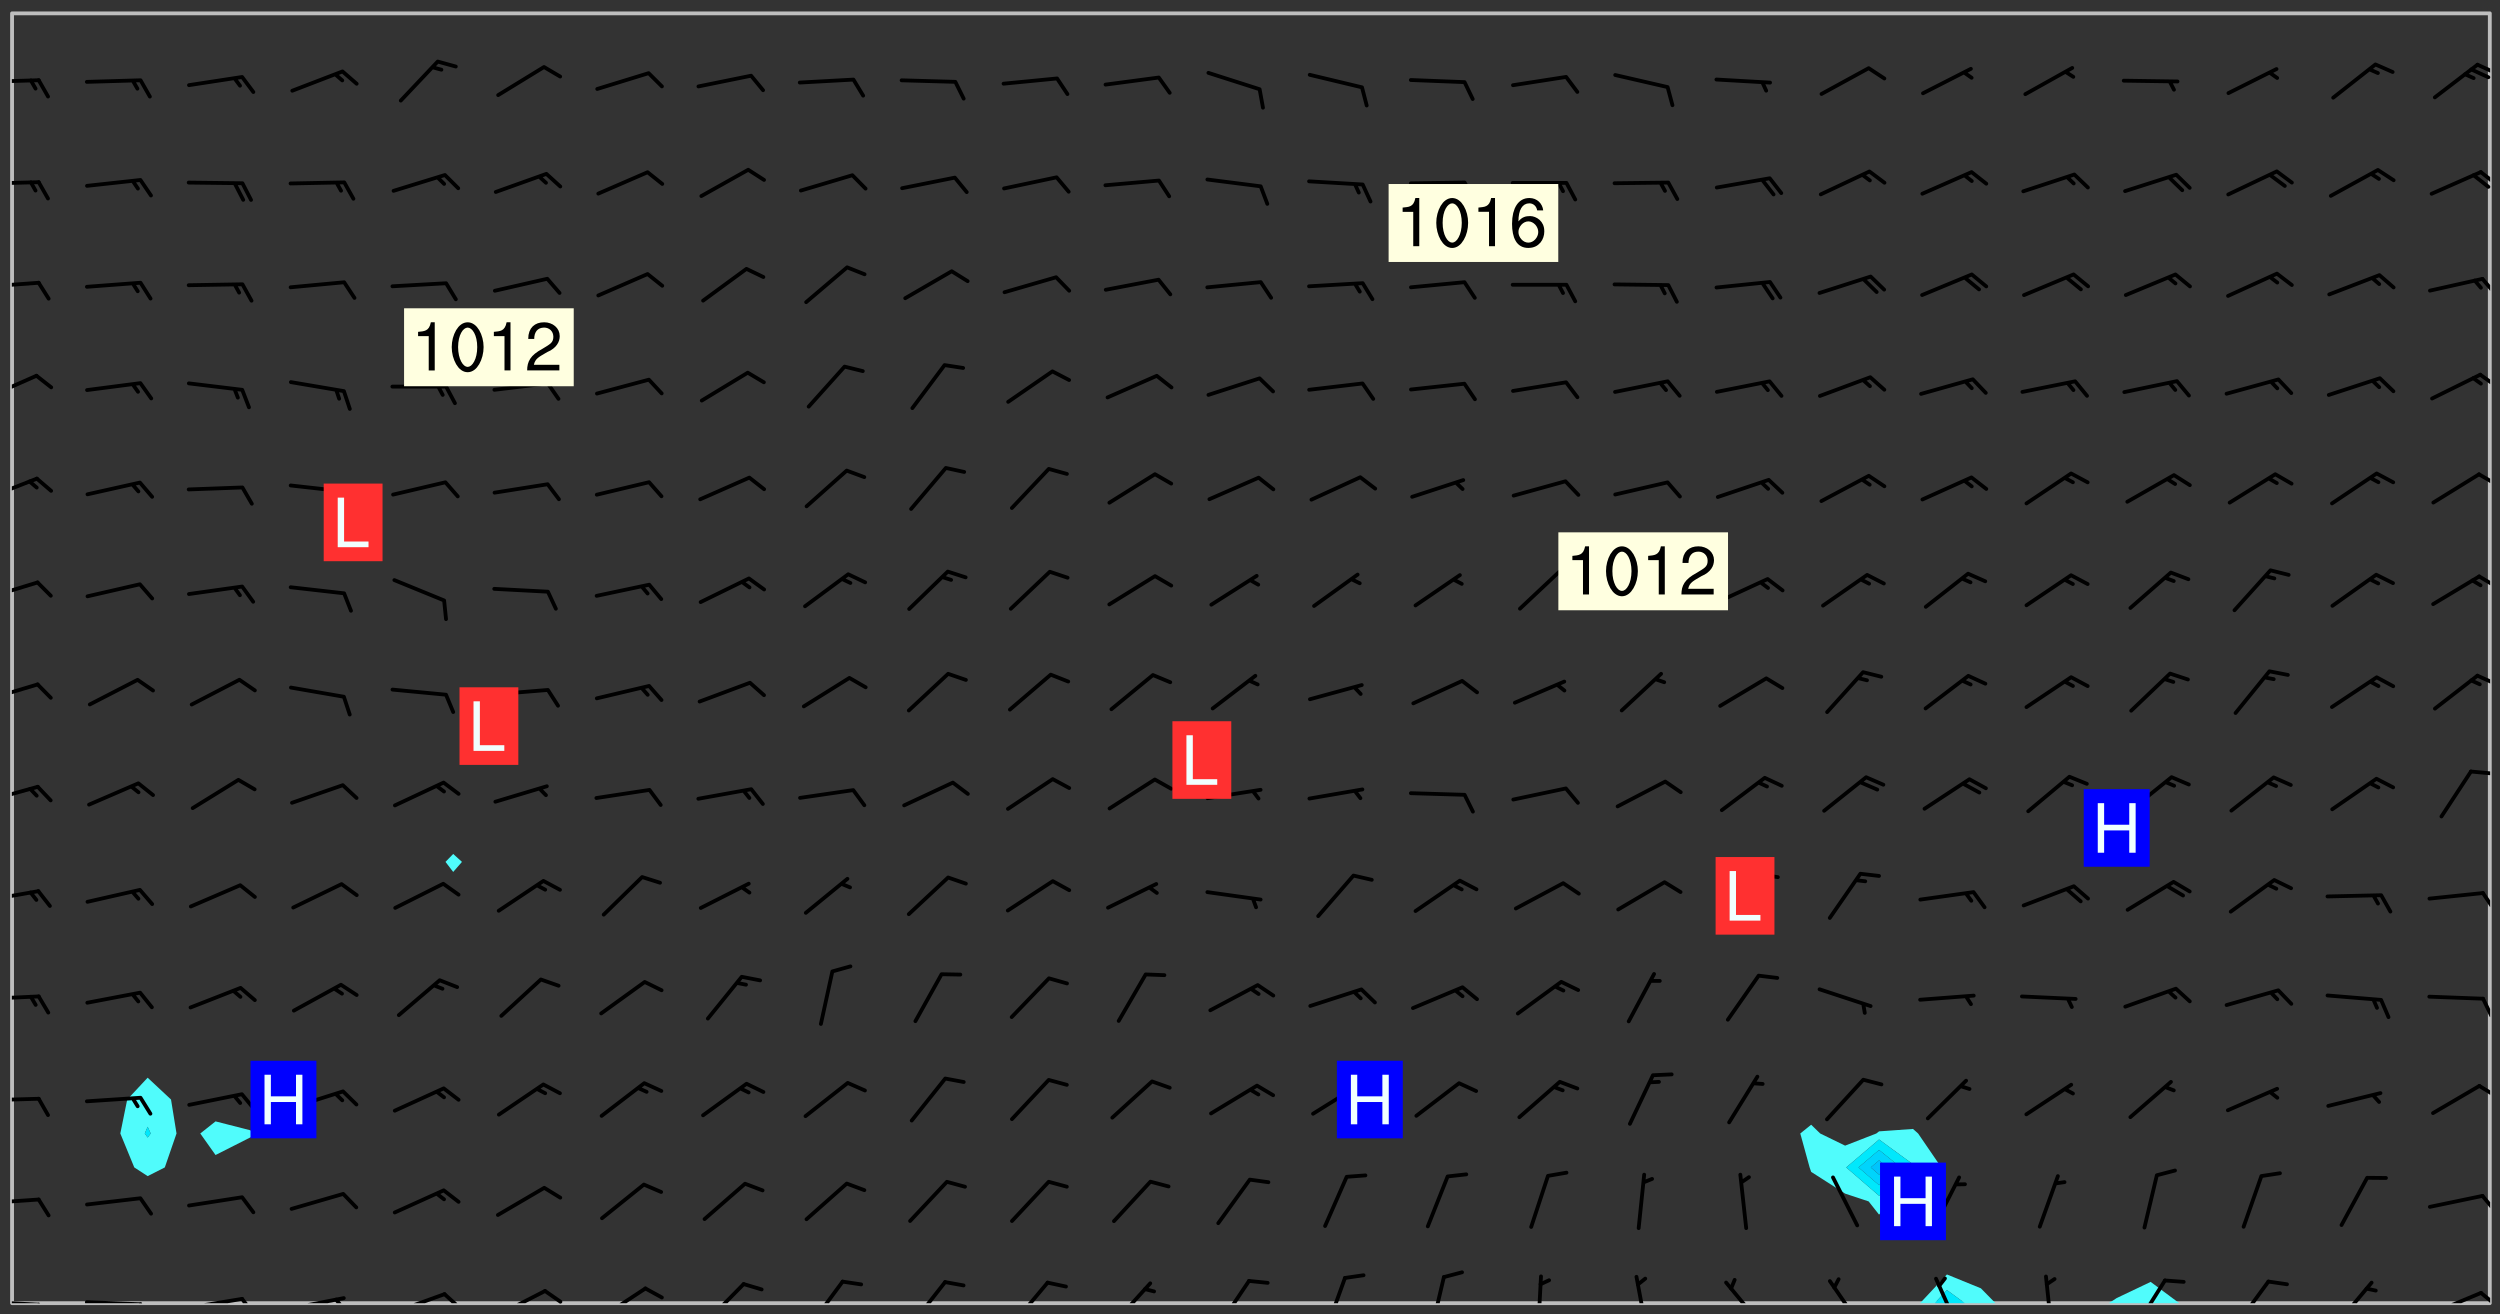 <svg xmlns="http://www.w3.org/2000/svg" role="img" xmlns:xlink="http://www.w3.org/1999/xlink" viewBox="142.45 309.95 326.84 171.84"><rect x="142.45" y="309.95" width="326.84" height="171.84" fill="#333333" stroke="none"/><defs><clipPath id="a"><path d="M144 311.672h1v168.656h-1zm0 0"/></clipPath><clipPath id="b"><path d="M144 311.672h324v168.656H144zm0 0"/></clipPath><clipPath id="c"><path d="M393 476h11v4.328h-11zm0 0"/></clipPath><clipPath id="d"><path d="M395 478h5v2.328h-5zm0 0"/></clipPath><clipPath id="e"><path d="M418 477h10v3.328h-10zm0 0"/></clipPath><clipPath id="f"><path d="M423 480h1v.328h-1zm0 0"/></clipPath><clipPath id="g"><path d="M467 311.672h1v168.656h-1zm0 0"/></clipPath><clipPath id="h"><path d="M144 479h4v1.328h-4zm0 0"/></clipPath><clipPath id="i"><path d="M147 480h2v.328h-2zm0 0"/></clipPath><clipPath id="j"><path d="M153 479h9v1.328h-9zm0 0"/></clipPath><clipPath id="k"><path d="M160 480h3v.328h-3zm0 0"/></clipPath><clipPath id="l"><path d="M166 479h9v1.328h-9zm0 0"/></clipPath><clipPath id="m"><path d="M173 479h3v1.328h-3zm0 0"/></clipPath><clipPath id="n"><path d="M180 479h8v1.328h-8zm0 0"/></clipPath><clipPath id="o"><path d="M186 479h2v1.328h-2zm0 0"/></clipPath><clipPath id="p"><path d="M193 478h8v2.328h-8zm0 0"/></clipPath><clipPath id="q"><path d="M200 478h3v2.328h-3zm0 0"/></clipPath><clipPath id="r"><path d="M207 478h7v2.328h-7zm0 0"/></clipPath><clipPath id="s"><path d="M213 478h3v2.328h-3zm0 0"/></clipPath><clipPath id="t"><path d="M220 478h8v2.328h-8zm0 0"/></clipPath><clipPath id="u"><path d="M234 477h6v3.328h-6zm0 0"/></clipPath><clipPath id="v"><path d="M248 477h5v3.328h-5zm0 0"/></clipPath><clipPath id="w"><path d="M261 477h6v3.328h-6zm0 0"/></clipPath><clipPath id="x"><path d="M274 477h6v3.328h-6zm0 0"/></clipPath><clipPath id="y"><path d="M287 477h7v3.328h-7zm0 0"/></clipPath><clipPath id="z"><path d="M301 477h5v3.328h-5zm0 0"/></clipPath><clipPath id="A"><path d="M315 476h4v4.328h-4zm0 0"/></clipPath><clipPath id="B"><path d="M329 476h3v4.328h-3zm0 0"/></clipPath><clipPath id="C"><path d="M343 476h2v4.328h-2zm0 0"/></clipPath><clipPath id="D"><path d="M356 476h2v4.328h-2zm0 0"/></clipPath><clipPath id="E"><path d="M367 477h6v3.328h-6zm0 0"/></clipPath><clipPath id="F"><path d="M381 477h5v3.328h-5zm0 0"/></clipPath><clipPath id="G"><path d="M395 476h4v4.328h-4zm0 0"/></clipPath><clipPath id="H"><path d="M409 476h2v4.328h-2zm0 0"/></clipPath><clipPath id="I"><path d="M421 477h5v3.328h-5zm0 0"/></clipPath><clipPath id="J"><path d="M434 477h6v3.328h-6zm0 0"/></clipPath><clipPath id="K"><path d="M447 477h6v3.328h-6zm0 0"/></clipPath><clipPath id="L"><path d="M460 478h8v2.328h-8zm0 0"/></clipPath><clipPath id="M"><path d="M466 478h2v2.328h-2zm0 0"/></clipPath><clipPath id="N"><path d="M144 466h4v2h-4zm0 0"/></clipPath><clipPath id="O"><path d="M466 466h2v3h-2zm0 0"/></clipPath><clipPath id="P"><path d="M144 453h4v2h-4zm0 0"/></clipPath><clipPath id="Q"><path d="M466 451h2v3h-2zm0 0"/></clipPath><clipPath id="R"><path d="M144 439h4v2h-4zm0 0"/></clipPath><clipPath id="S"><path d="M466 440h2v3h-2zm0 0"/></clipPath><clipPath id="T"><path d="M144 426h4v2h-4zm0 0"/></clipPath><clipPath id="U"><path d="M466 426h2v3h-2zm0 0"/></clipPath><clipPath id="V"><path d="M144 412h4v3h-4zm0 0"/></clipPath><clipPath id="W"><path d="M465 410h3v2h-3zm0 0"/></clipPath><clipPath id="X"><path d="M144 399h4v3h-4zm0 0"/></clipPath><clipPath id="Y"><path d="M466 398h2v2h-2zm0 0"/></clipPath><clipPath id="Z"><path d="M144 385h4v4h-4zm0 0"/></clipPath><clipPath id="aa"><path d="M466 385h2v2h-2zm0 0"/></clipPath><clipPath id="ab"><path d="M144 372h4v4h-4zm0 0"/></clipPath><clipPath id="ac"><path d="M466 371h2v3h-2zm0 0"/></clipPath><clipPath id="ad"><path d="M144 358h4v5h-4zm0 0"/></clipPath><clipPath id="ae"><path d="M466 358h2v3h-2zm0 0"/></clipPath><clipPath id="af"><path d="M144 346h4v2h-4zm0 0"/></clipPath><clipPath id="ag"><path d="M466 346h2v3h-2zm0 0"/></clipPath><clipPath id="ah"><path d="M144 333h4v2h-4zm0 0"/></clipPath><clipPath id="ai"><path d="M466 332h2v3h-2zm0 0"/></clipPath><clipPath id="aj"><path d="M465 332h3v3h-3zm0 0"/></clipPath><clipPath id="ak"><path d="M144 320h4v1h-4zm0 0"/></clipPath><clipPath id="al"><path d="M466 318h2v2h-2zm0 0"/></clipPath><clipPath id="am"><path d="M465 318h3v3h-3zm0 0"/></clipPath><g id="an" clip-path="url(#clip1)"><path fill="#fff" fill-opacity="0" fill-rule="evenodd" d="M0 0h1000v1000H0zm0 0"/><path fill="#d3d3d3" fill-opacity="0" fill-rule="evenodd" d="M162.152 355.867l-.234.293.059.234.117.172.176.234.293.348.113.059.117-.172.059-.234.176-.176.465-.176h.699l.234.293.289.816.059.176.176.23.352.234.699.699.172.176.234.348.234.41.289.582.41.465.23.234.234.176.117.23.176.293.172 1.164v.234l.059.289.059.117.117.117.348.41.117.172.176.176.176.234.117.172.172.352.059.234.234.406.234-.059-.176.176-.059.93h-.582l-.234-.113-.348.113-.117.117-.059.293-.059.176-.117.172-.465.293-.059.234-.059.113v.645l.059.172v.41l.059.059v.406l.059.406.117.176.059.059.23.641-.059.293v.699l-.059.582v.234l-.059.23-.055.352v1.922l.055.117h.426l-.367.117-.023.352.891 1.168 1.742.539 1.34.359v.539l.09.809.535.715 1.52.27.891-.086.09 1.164.535.18 1.16-.18 2.055-.984 1.16-.363 1.879-.176 1.695-.18-.18.719-1.516.086-1.25.09-.805.27-1.074.809.27.719.535.898-.18.625-.266.809.266 1.078.625.898.805.18 1.25-.18-.266.723.098.504.055.293v.172l.059.293v.406l.176.117.352.117h.406l.293-.176.113-.117.059-.117.117-.23.059-.176.352-.465.23-.176.176-.059.176.059.059.176.117.988.055.469.059.172.117.234.176.059.816.059h.289l.117.234.059.406.059.352v1.105l.117.293.117.348.289.699.176.352.582.754.352.176.172.059.469.234.641.465.348.234.293.176.293.055.23.062.816.348.293.176.113.172.352.352.117.176.523.641v.289l.059.352v.348l.059.352.059.289.117.059.172.059h.176l.582.234.176.117.176.289.176.234.113.234.293.23.117.117v.41l.059.055.289.234.234.117.059.117.117.172.059.117.23.234.059.176.234.059.117.059-.117.113-.059.117v.117l-.117.293-.117.289v.582l.176.117.117.059.059.117.117.117.113.059.176.348.059.352.059.406v.176l-.059.176-.117.699v.172l.117.176.293.293h.406l.176.117.117.172.117.293v.234h-.527l-.23-.234h-.234l-.176.059-.059.699.059.348.117.176.176.41.117.23.289.469.176.055h.523l.234.059.758.641.059.293v.234l.059.059.23.348v.352l-.117.172v.293l.293.289.293.176.172.059.293.176.293.117.582.406.289.234.293.176.219.16.016.012.23.176.641.523.176.234.117.176.176.176.113.172v.641l.117.176.469.117.582.117.234.059.23.113.293.117.113.059.586.352.289.172.176.062.176.055.176.059.699.352.289.176.234.055.289.176.234.117.641.406.293.117.172.059.234.059.41.059.23.059.234.117.059.172-.41.176.469.059.059.293.113.234.176.055.234.059.176.059.406.117.641.234.117.172.059.234v.176l-.059.117-.059.406.234.234.117.059.348.117.641.23.176.117.289.117.176.176.234.465.582 1.105.176.176.348.176.176.117.352.117 1.047.523.234.059.465.113.293.059.465.176.758.582.234.234.348.465.176.176.289.234.816.699.293.176.289.289.293.176.293.289.695.641.176.176.293.234.289.234.469.289.641.582.348.234.234.293.348.348.352.465.934.992.348.406.117.176.234.059.113.117.645.176.23.113.234.059.293.176.23.117.934.699.406.406.234.176.406.176.234.117.816.348.348.234.234.117.293.289.23.117.758.352.352.172.23.059.293.117.234.059.871.176h.816l.469.23.172.059.875.699.465.117.293.059.176.059.23.059.469.059.348.059.352.059.406.059h.293l.172.059v.23l.176.176h.293l.348.059.352.059.699.117h.641l.465-.234.293-.176.172-.117.41-.172.289-.176.934-.465.469-.293.523-.293.465-.172.465-.176 1.051-.465.289-.117.41-.117.289-.117.527-.176 1.516-.699.582-.348.289-.059.293-.059.348-.117.875-.23.352-.117h.113l.234-.059.875-.234.234-.059h.812l.352-.059.816-.117.172-.059.352-.055.293-.059.23-.059.816-.176.176-.059h.348l.234-.059.465-.117.758-.172.234-.059h.348l.41-.117.289-.059 1.285-.059h.289l.41-.059.23-.059h.176l.875-.117h.406l.41-.117h.348l.352-.113.871-.059h1.75l1.047.289.41.117.289.117.352.117.289.117 1.051.172.289.059h.293l.293.059.172.059.41.059.172.059.117.059h.117l.117.059.352.059h.113l.41.066 1.922.395 1.926.395 1.52.449 1.695.719 2.145.805 1.605-.719 1.43-.805 1.16-1.078 1.25-.449 3.035-.719 1.875-.359 2.145-1.348 2.234-1.254 2.5-1.258 1.695-.449 1.785-.18 1.16-.27.625.539 1.34-.27.715-.988.984-1.344.445-.18.805-.359 1.875-.539 1.785-.449 1.25-.27 1.16-.09 1.699-.09 1.961-.27 1.25-.09h.539l.625-.09h.891l2.145-.18 2.41-.18 2.59-.09 1.695.18 1.609.09 1.43.359 1.16.719 1.875.988 1.16 1.527.266.715.629.09.355.898.535.539.535 1.527 1.074.359h.535l-.805.535.09 1.707.715 2.695.891.805.895.988.715 1.258 1.785.539 1.52-.18.355 1.344 1.609-.805.98-.539.27.27.316-.215.219-.145.801.449.449-.359h.355l.535-.27.539-.719.535-.27.625-.988 1.16.449.84.371 1.395.617 1.695-.18h1.605l1.785.09.18-1.707.535-1.344.805.27.492.848.402.406-.09.539v.359l.715.449.711-.27h1.43l.359.988.445 1.258.715 1.344 1.25.629 1.695.629.715-.18.18-.539.98-.09.449.359.086 1.258-.266.629-.535.18v.539l.715.984.266.539.984.988.801 1.078-.266.359-.09.898-.625 2.332-.355 2.066-.09 1.793-.18.719-.09.539v1.438l-.98 1.883-.359 1.707-.535.898-.805 1.168-.266.539 2.055 1.254.086.359-.355.539-.09-.18v.809l.09 1.438-.445.715-1.074.094-.266.715.535.898.805.719 1.16.809 1.34.27.445.359-.355.449-1.789-.09-1.25-.449-.715-.719-.625-.09-.176 3.59-.188 1.309h89.359V311.703h-55.27v49.082l.762.125 3.289.543 2.023 2.836v2.754l2.352.332 2.348.332h4.051l-1.379 4.16-2.023.707-2.023.703-.543.344-2.594 1.617-.188.117-2.023-2.078-.73-2.742-2.672-2.078-1.375-3.5-.066-.082-1.957-2.672 2.75-1.418v-49.082H294.422v91.414l.117.031.133.012.074.074.105.047.09.059.086.059.09.059.297.297.059.09.031.117.027.117.016.137-.031.117-.059.09-.059.086-.043.105-.047.102-.027.121v.145l.176.27.148.148.074.086.074.074.043.105.062.09.059.086.043.105.059.09.047.102.043.105.059.086.117.18.074.074.062.086.059.09.043.105.059.09.059.086.062.09.059.09.043.102.117.18.074.074.059.086.074.074.09.059.105.047h.148l.133-.016.133.016.102-.047.074-.074.047-.102-.016-.133v-.148l-.047-.105-.027-.117-.047-.102-.027-.121-.043-.102-.062-.09-.043-.102-.043-.105-.031-.117-.016-.133-.012-.137.086-.059.059-.086.121-.031.043.105.016.133v.117l.059.102.059.09.09.059.148.148.059.09.043.105-.012.102.086.059.105.047.086.059.09.059.074.074-.117.027-.105.047-.086.059-.074.074-.059.09-.062.086-.027.121-.047.102-.043.105-.031.117-.012.133-.016.133v.148l.027.117.047.105.043.102.059.09.074.074.09.059.074.074.09.059.059.09.043.105.047.102.117.031.133.016h.148l.117-.031.105.043.043.105.047.102.027.121L299.5 410l.027.117.031.121.027.117.105.043.102.047.133-.016.148.148.062.086.074.074.07.074.09.062.105.043.102.043.117.031.137.016.117-.031.074-.074.027-.117-.012-.133-.031-.121-.027-.117.043-.105h.117l.09.062.117.027h.148l.133.016h.148l.133.016.133-.016h.148l.133-.016.133-.012.137.012.117-.027.133-.016.191-.059-.059.176-.016.133-.027.121-.016.133-.059.086-.133.016-.105.047-.105.043-.117.031-.117.027-.266.031h-.148l-.133.016-.074.074.059.086.148.148.117.18.074.07.09.062.09.059.086.059.09.059.102.043.105.062.105.043.086.059.105.047.102.043.18.117.059.09-.043.102-.047.105.016.133.223.223.059.09.043.102.031.121.043.102.016.133.031.117.012.137.031.117.148.148.102.043.105.043.117.031.133.016.137.016h.117l.117-.031.09-.059.043-.105.047-.102.043-.105.031-.117.012-.133v-.148l-.012-.133-.016-.133-.031-.117-.043-.105-.047-.105-.043-.102-.043-.105-.016-.133.016-.133.027-.117.031-.117.027-.121.047-.102.09-.059.086-.062.074-.074.09-.059.223-.223.059-.086.074-.074.117-.18.059-.086v-.148l-.074-.074-.102-.047-.105-.043-.102-.043-.059-.09-.047-.105-.027-.117.09-.059.117-.031.102-.043.18-.117.148-.148.012-.133-.012-.105-.09-.059-.133.016h-.148l-.133.016-.133-.016-.121-.031-.086-.059-.074-.074-.059-.09-.062-.086-.117-.18-.059-.086.031-.121.086-.059.121-.031.059-.086v-.121l-.031-.117-.059-.09-.059-.086-.047-.105-.027-.117-.016-.133.059-.09.074-.074.09-.059.117-.18.074-.074.059-.086.148-.148.121-.031.133-.016.133.016.074.074.043.105.016.133-.031.117-.117.031-.133.012-.148.148-.043.105-.047.102-.027.121-.031.117v.148l.031.117.043.105.059.09.074.07.074.074.117.031.121.027.117-.027.133-.016h.117l.09.059.074.074.047.105.059.086.102.047.133.016.105.043.086.059-.012.105-.074.074-.18.117-.059.09-.09.059-.07.074-.074.074-.062.09-.027.117-.016.133.016.133-.016.133v.148l.016.133.027.117.031.121.074.074.09.059.086.059.09.059.117.031v.086l-.102.047-.09.059-.266.031-.117.027h-.148l-.105.043-.102.047-.059.09-.062.234-.012.133-.031.121-.016.133v.293l-.012.133.012.137.016.133.133.016.133.012.121.031.086.059.074.074.047.105.043.102.016.133v.445l-.016.133v.445l.031.266.027.117.016.133.031.117.086.211.031.266v.148l-.031.117-.027.117-.031.121-.027.117-.031.117-.031.121-.012.133-.016.133.09.059.117-.031.102.016.047.105-.031.266v.441l-.043.105-.047.105-.043.102-.043.105-.059.086-.031.121-.043.117-.031.117-.016.133.016.133.059.09.105.047.086.059.059.086-.012.137-.031.117-.043.102v.445l-.016.133v.148l-.031.117-.043.105-.027.117-.047.105-.043.102-.031.121-.027.117-.031.133-.031.117-.027.117-.043.105-.031.117-.031.121-.012.133-.016.133v.297l.027.117v.148l.047.398.027.117.059.09.121.031h.148l.133-.016.059.09v.117l-.059.09-.09.059-.102.043-.105.047-.09.059-.086.059-.137.016-.117-.031-.133-.016-.102.047-.062.086-.012.137-.016.133-.031.117-.027.117-.016.133-.031.121v.297l.016.133.031.117v.148l.012.133v.148l-.027.117-.047.102-.027.121-.031.117-.059.09-.074.074-.102.043-.105.047-.117.027-.121.031-.102-.047.059-.086.105-.047.027-.117.031-.117.027-.121.031-.117v-.148l.016-.133-.031-.117-.043-.105-.105.016-.074.074-.102.043-.09.062-.074.074-.043.102-.016.133-.031.117L304.25 426l-.031.117-.027.117-.031.121-.027.117-.031.117-.043.105-.09.059h-.09l-.117-.031-.031-.086.016-.137-.031-.117v-.148l-.012-.133v-.148l-.062-.234-.027-.121-.043-.102-.047-.105-.059-.086-.059-.09-.043-.105-.062-.086-.148-.148-.07-.074-.105-.047-.105-.043-.102-.043-.297-.297-.09-.074-.086-.059-.105-.043-.09-.062-.086-.059-.105-.043-.09-.059-.086-.062-.074-.07-.105-.047-.086-.059-.105-.043-.09-.062-.102-.043-.105-.043-.086-.059-.105-.047-.105-.043-.102-.047-.09-.059-.102-.043-.105-.043-.09-.062-.117-.027-.133-.016-.133.016H299.75l-.133.016-.117-.031-.09-.059-.074-.074-.09-.059-.102-.047h-.148l-.121-.027-.102-.043-.074-.074-.117-.18-.09-.059-.102-.043-.09-.062-.105-.043-.09-.059-.086-.059-.105-.047-.059-.086-.059-.09-.043-.105-.047-.102-.074-.074-.086-.059-.074-.074-.09-.059-.223-.223-.043-.105-.031-.266.105-.043h.145l.105.043.074.074.09.059.086.059.105.047.09.059.148.148.07.074.148.148.062.086.074.074.086.059.074.074.09.062.09.059.086.059.27.176.102.047.105.043.102.043.047-.074.059-.086.074-.074.07-.074.105.043.074.074.059.09.043.102.047.105.043.105.121.027.117-.027.074-.09.043-.105.059-.09.074-.074.105-.043.117-.027.133.012.09.059.148.148.059.09.043.105.047.102.043.105.043.102.105.047.105.043.133.016.086-.059.059-.09.074-.074.105-.043.117.027.105.047.102.043.105.043.102.047.18.117v.117l-.016.133.016.133.016.137.059.086.102.047.121.027.117.031h.148l.117-.031.059-.09.18-.117.059-.09.074-.074.059-.086.117-.18.18-.117.117.031.09.059.043.074-.016.133v.117l.09.059h.148l.133-.016.133-.012.266-.031.105-.043.117-.031.121-.027.074-.074.07-.074.062-.09-.016-.105-.047-.102-.102-.043-.105-.016-.117.027-.266.031h-.148l-.074-.074-.09-.059-.117-.031-.117-.027-.133-.016h-.148l-.133.016h-.297l-.105-.047-.148-.148-.043-.102-.059-.09.223-.223.086-.059.105-.043.117-.031.133-.016.133.016.137.016.102.043.133-.012.09-.062.102-.043.062-.09-.047-.102-.09-.059-.117-.031-.102-.043-.059-.09-.062-.09v-.117l.016-.133.105-.047.074-.07v-.121l-.09-.059-.031-.117.09-.059.074-.074.043-.105.059-.09.047-.102.016-.133v-.148l-.047-.105-.043-.102-.09-.059-.133-.016-.102-.043-.137-.016-.117-.031h-.445l-.133-.016-.133-.012-.133-.016-.117-.031h-.148l-.133-.016-.133-.012-.266-.031-.121-.043-.086-.059-.074-.074v-.148l.012-.133.105-.047.102-.043.133-.016h.152l.133-.016h.293l.121.031.102.043.09.059.234.062.121-.047.09-.059.102-.043.133-.016.105.043.102.047.133.012.121-.027h.145l.121-.031.117-.027.105-.047.074-.074.086-.059.148-.148.059-.086.047-.105.027-.117.016-.105-.102-.043-.09-.059-.117-.031-.105-.043-.09-.062-.074-.086-.074-.074-.102-.043-.105-.047-.102-.043-.059-.09-.047-.102-.086-.211-.062-.086-.059-.09-.074-.074-.086-.059h-.27l-.117.031-.09.059-.102.043-.133.016-.105-.016-.027-.117-.062-.09-.117-.031-.102-.043-.148-.148-.031-.117-.016-.105.074-.074.18-.117.117-.027.117-.031.137.016.102.043.105.043.102.047.105.043.117.031.133.016.117.027.133.016.105-.016.09-.059-.074-.074-.105-.043-.074-.074-.074-.09-.148-.148-.086-.059-.09-.059-.074-.074-.09-.059-.102-.047-.121-.027-.102-.047-.105-.043-.117-.031-.102-.043-.121-.031h-.148l-.117.031-.105.043-.086.062-.18.117-.086.059-.09.059-.105.047-.086.059-.105.043-.102.043-.105.047-.074.074-.059.09-.059.086-.047.105-.059.086-.074.074-.133-.012-.117-.031h-.117l-.074.074-.09.059-.074.074-.09.059-.086.059-.105.047-.102.043-.137.016-.102-.043-.148-.148-.105-.047h-.086l-.105.047-.102.043-.121.031-.117-.031-.074-.074v-.117l.031-.121.074-.07.059-.09.074-.074.117-.031.105-.043h.293l.133-.016.137-.016.102-.043.09-.059.102-.047.09-.059.133-.012.09.059.133.012.09-.059.086-.059.105-.043.09-.059.086-.062.09-.059.148-.148.059-.086.059-.09.105-.043.133-.016.117.027.121.031.059-.059.059-.09.031-.266.027-.117.105.012.133.016.102-.043.09-.059.059-.09.074-.074.059-.09.047-.102.012-.133-.012-.133-.047-.105-.148-.148-.059-.09-.059-.086-.043-.105v-.445l.016-.133v-.148l.012-.133-.059-.059-.09.059-.102-.043-.18-.117-.086-.059-.062-.09-.059-.09-.074-.074-.086-.059-.121.031-.102.012-.105.047-.086.059-.105.043-.148.148-.09.059-.086.059-.09.062-.105.043-.133.016v-.121l.105-.043.117-.031.074-.07.043-.105v-.148l-.027-.117-.148-.148-.133-.016h-.148l-.117.031-.105.043-.102.043-.09.062-.117.027-.074-.074.012-.133-.043-.102-.043-.105-.09-.059-.117.027-.121.031-.117.031-.102.043-.121.031-.102.043-.105.043-.09.059-.102.016v-.117l.016-.133-.059-.09-.074.043-.148.148-.059.09-.074.074-.047.105-.043.102-.074.074-.059.09-.074.074-.059.086-.074.074-.09.062-.074.07-.074.074-.102.016-.133.016-.105-.043v-.121l.148-.148.043-.102.059-.09.047-.102.043-.105.059-.09.031-.117.043-.102.031-.121.027-.117.047-.105.043-.102.043-.105.074-.07.09-.062.09-.059.102-.043h.297l.266-.031.105-.043-.074-.074-.117-.031-.105-.043-.09-.059-.102-.047-.09-.059-.102-.043-.105-.043-.09-.062-.086-.059-.105-.043-.102-.043-.121-.031-.117-.031-.102-.043L297.5 410.25l-.102-.043-.09-.059-.043-.105-.016-.133.102-.043.133-.016.137.016.133-.016.102-.043.059-.09.016-.105-.09-.059-.074-.074-.102-.043-.09-.059-.148-.148-.043-.105-.016-.133v-.293l-.059-.09-.09-.059-.074-.074-.043-.105-.031-.117-.059-.09-.074-.074-.117-.027-.074-.074-.09-.059-.09-.062-.086-.059-.074-.074-.059-.086-.047-.105-.086-.059-.148-.148-.195-.059-.133.016-.102.043-.074.074-.047.102-.043.105-.059.09-.059.086-.297.297-.09.059h-.086l-.062-.086-.043-.105.031-.117.059-.09.027-.117-.012-.133-.09-.062-.105.047-.117.027-.117.031-.27.176-.102.047-.117.027-.105.047-.09.059-.102.043-.059-.086-.047-.105.016-.133.047-.105.07-.074.074-.07.059-.09v-.148l-.043-.105h-.238l-.102.047-.031.117-.027.117-.031.121-.074.043-.133.016-.074-.047-.043-.102-.043-.105-.047-.102-.043-.105-.121.031-.102.043-.133.016-.117.031-.105.043-.09.059-.102.047-.121.027-.133.016-.102-.043-.059-.09-.047-.105-.043-.102-.043-.105v-.117l.059-.09.086-.059.18-.117.102-.047.105-.043.105-.059.102-.043.09-.062.102-.043.105-.059.102-.047.09-.059.105-.043.102-.043.09-.062.102-.043.137-.016.117.031.102.043.121.031.102.043.105.047.102.043.105.043.102.047.105.043.102.043.105.047.086.059.105.043.117.031.105.043.102.047.09.059.105.043.102.043.105.047.117.027.102.047.121.027h.148l.086-.059.016-.102.059-.09-.027-.117-.074-.074-.117-.18-.074-.074-.09-.074-.18-.117-.086-.059-.105-.043-.102-.047-.27-.176-.059-.09-.074-.074-.059-.09-.043-.102-.031-.117-.016-.137v-.562l-.012-.133-.016-.133-.031-.117-.016-.133-.012-.133-.031-.121-.223-.223-.059-.086-.016-.105.031-.117.133-.016v-91.414H172.992v1.453l-.059.234-.352 1.051-.172.523-.117.348-.176.41-.117.172-.234.293-.23.059h-.352l-.117.059-.23.406v.293l.117.176.23.23.117.234.641.758.293.465.176.234.23.352.234.348.641.816.176.465.172.41.117.695.176.469.117 1.398.059.465v.875l.117 1.047v4.781l-.059.465-.352 1.281-.176.523-.113.41-.352.93L172.934 336l-.234.582-.117.176-.172.348-.176.406-.352.816-.059.293-.113.293-.117.289-.059.176-.117.875-.059.406-.059.117-.059.176-.059.172-.23.527-.117.172v.234l-.117.234-.059.172-.176.586v.289l-.059.176v.293l-.059.113-.059.527v.172l-.055.234v2.621l-.176.816-.117.176-.176.234-.117.172-.113.234-.586.934-.23.289-.293.465-.176.234-.289.352-.352.699-.113.23-.176.41-.176.23-.406.527-.816.699-.293.172-.289.234-.176.117-.176.176-.523.406-.527.176-.172.176-.234.055-.641.176h-.758m12.211 31.023l-1.074.449.359.895 1.25-.715.445-.539-.98-.09"/><path fill="#d3d3d3" fill-opacity="0" fill-rule="evenodd" d="M201.508 416.598h-.895l.449.629.98.359.805-.09.445-.988-.176.09-.715-.355-.895.355m154.621 59.07l-.059-.523v-.293l.113-.293.059-.23.469-.469h.113l.117-.113.117-.059h.176l.234-.059h.348l.234.059.117.059.23.172.059.176.117.582v.293l-.117.176-.172.289-.176.176-.527.523-.23.234-.117.059h-.176l-.117-.059-.406-.293-.176-.117-.117-.059-.059-.113-.055-.117m6.641-10.957l-.059-.172v-1.109l.059-.172.176-.059.172-.059h.176l.234-.059.117.059.059.699-.059.172-.117.176-.117.059-.234.523-.113.059h-.234l-.059-.117m9.613-14.391l-.117-.176v-.699l.293-.875.117-.172.176-.352.113-.23.117-.293.352-.758.117-.23.172-.234h.176l.117-.059h.641l.117.059.234.234.172.113.352.293.117.117.113.176v.113l.117.059.117.117v.699l-.059.176v.23l-.059.176-.348 1.051-.117.23-.117.234-.117.059-.23.234-.641.289h-.875l-.41-.117-.641-.465"/><path fill="none" stroke="#bebebe" stroke-linecap="round" stroke-linejoin="round" stroke-miterlimit="10" stroke-width=".5" d="M467.957 311.695H144.027v168.625h323.93v-168.625"/><g clip-path="url(#a)"><path fill="#fff" fill-opacity="0" fill-rule="evenodd" d="M144 475.891v4.438h.004H144V311.672h.004H144v164.219"/></g><g clip-path="url(#b)"><path fill="#fff" fill-opacity="0" fill-rule="evenodd" d="M144.004 480.328V311.672h17.75v139.172l-2.672 2.855-.902 4.438 1.824 4.438 1.75 1.137 2.242-1.137 1.531-4.438-.719-4.438-3.055-2.855V311.672h8.875V456.555l-1.996 1.582 1.996 2.816 4.438-2.246 1.203-.57-1.203-.449-4.438-1.133V311.672h31.07v109.918l-1.008 1.039 1.008 1.316 1.148-1.316-1.148-1.039V311.672h177.535v145.32l-1.422 1.145 1.219 4.438.203.582 4.438 2.84 3.074 1.02 1.363 1.727 1.543-1.727 2.895-.719 3.703-3.723-3.035-4.438-.668-.594-4.438.316-.352.277-4.086 1.59-3.258-1.59-1.18-1.145V311.672h88.762v168.656h-40.629l-3.75-2.789-4.438 2.113-1.043.676h-14.801l-1.91-1.949-4.441-1.812-3.516 3.762H144.004"/></g><path fill="#50fcfc" fill-rule="evenodd" d="M160.004 462.574l-1.824-4.438.902-4.438 2.672-2.855v6.414l-.379.879.379.535.398-.535-.398-.879v-6.414l3.055 2.855.719 4.438-1.531 4.438-2.242 1.137-1.75-1.137"/><path fill="#00e8fc" fill-rule="evenodd" d="M161.754 458.672l-.379-.535.379-.879.398.879-.398.535"/><path fill="#50fcfc" fill-rule="evenodd" d="M170.629 460.953l-1.996-2.816 1.996-1.582 4.438 1.133 1.203.449-1.203.57-4.438 2.246m31.07-37.008l-1.008-1.316 1.008-1.039 1.148 1.039-1.148 1.316m177.332 38.629l-1.219-4.438 1.422-1.145 1.18 1.145 3.258 1.59 4.086-1.59.352-.277v1.062l-4.293 3.652 4.293 3.703 4.438-3.379.324-.324-.324-.41-4.438-3.242v-1.062l4.438-.316.668.594 3.035 4.438-3.703 3.723-2.895.719-1.543 1.727-1.363-1.727-3.074-1.02-4.438-2.84-.203-.582"/><path fill="#00e8fc" fill-rule="evenodd" d="M388.109 466.277l-4.293-3.703 4.293-3.652v1.367l-2.688 2.285 2.688 2.32 2.84-2.32-2.84-2.285v-1.367l4.438 3.242.324.41-.324.324-4.438 3.379"/><path fill="#00d4fc" fill-rule="evenodd" d="M388.109 464.895l-2.688-2.32 2.688-2.285v1.363l-1.086.922 1.086.938 1.145-.938-1.145-.922v-1.363l2.84 2.285-2.84 2.32"/><path fill="#00c4fc" fill-rule="evenodd" d="M388.109 463.512l-1.086-.938 1.086-.922 1.145.922-1.145.938"/><g clip-path="url(#c)"><path fill="#50fcfc" fill-rule="evenodd" d="M393.469 480.328h1.906l1.609-1.723 2.355 1.723h3.996l-1.91-1.949-4.441-1.812-3.516 3.762"/></g><g clip-path="url(#d)"><path fill="#00e8fc" fill-rule="evenodd" d="M395.375 480.328l1.609-1.723 2.355 1.723H395.375"/></g><g clip-path="url(#e)"><path fill="#50fcfc" fill-rule="evenodd" d="M418.137 480.328l1.043-.676 4.438-2.113 3.75 2.789h-3.711l-.039-.031-.055.031h-5.426"/></g><g clip-path="url(#f)"><path fill="#00e8fc" fill-rule="evenodd" d="M423.562 480.328l.055-.031.039.031h-.094"/></g><g clip-path="url(#g)"><path fill="#fff" fill-opacity="0" fill-rule="evenodd" d="M467.996 480.328H468V311.672h-.004H468v168.656h-.004"/></g><g clip-path="url(#h)"><path fill="none" stroke="#000" stroke-linecap="round" stroke-linejoin="round" stroke-miterlimit="10" stroke-width=".5" d="M147.508 480.516l-7.016-.371"/></g><g clip-path="url(#i)"><path fill="none" stroke="#000" stroke-linecap="round" stroke-linejoin="round" stroke-miterlimit="10" stroke-width=".5" d="M147.508 480.516l1.035 2.223"/></g><g clip-path="url(#j)"><path fill="none" stroke="#000" stroke-linecap="round" stroke-linejoin="round" stroke-miterlimit="10" stroke-width=".5" d="M160.824 480.465l-7.02-.273"/></g><g clip-path="url(#k)"><path fill="none" stroke="#000" stroke-linecap="round" stroke-linejoin="round" stroke-miterlimit="10" stroke-width=".5" d="M160.824 480.465l1.07 2.211"/></g><g clip-path="url(#l)"><path fill="none" stroke="#000" stroke-linecap="round" stroke-linejoin="round" stroke-miterlimit="10" stroke-width=".5" d="M174.098 479.762l-6.934 1.137"/></g><g clip-path="url(#m)"><path fill="none" stroke="#000" stroke-linecap="round" stroke-linejoin="round" stroke-miterlimit="10" stroke-width=".5" d="M174.098 479.762l1.488 1.949"/></g><g clip-path="url(#n)"><path fill="none" stroke="#000" stroke-linecap="round" stroke-linejoin="round" stroke-miterlimit="10" stroke-width=".5" d="M187.395 479.66l-6.898 1.336"/></g><g clip-path="url(#o)"><path fill="none" stroke="#000" stroke-linecap="round" stroke-linejoin="round" stroke-miterlimit="10" stroke-width=".5" d="M186.391 479.855l.773.953"/></g><g clip-path="url(#p)"><path fill="none" stroke="#000" stroke-linecap="round" stroke-linejoin="round" stroke-miterlimit="10" stroke-width=".5" d="M200.566 479.141l-6.613 2.375"/></g><g clip-path="url(#q)"><path fill="none" stroke="#000" stroke-linecap="round" stroke-linejoin="round" stroke-miterlimit="10" stroke-width=".5" d="M200.566 479.141l1.816 1.648"/></g><g clip-path="url(#r)"><path fill="none" stroke="#000" stroke-linecap="round" stroke-linejoin="round" stroke-miterlimit="10" stroke-width=".5" d="M213.703 478.727l-6.254 3.203"/></g><g clip-path="url(#s)"><path fill="none" stroke="#000" stroke-linecap="round" stroke-linejoin="round" stroke-miterlimit="10" stroke-width=".5" d="M213.703 478.727l2.012 1.402"/></g><g clip-path="url(#t)"><path fill="none" stroke="#000" stroke-linecap="round" stroke-linejoin="round" stroke-miterlimit="10" stroke-width=".5" d="M226.828 478.398l-5.875 3.859"/></g><path fill="none" stroke="#000" stroke-linecap="round" stroke-linejoin="round" stroke-miterlimit="10" stroke-width=".5" d="M226.828 478.398l2.152 1.18"/><g clip-path="url(#u)"><path fill="none" stroke="#000" stroke-linecap="round" stroke-linejoin="round" stroke-miterlimit="10" stroke-width=".5" d="M239.672 477.824l-4.934 5.008"/></g><path fill="none" stroke="#000" stroke-linecap="round" stroke-linejoin="round" stroke-miterlimit="10" stroke-width=".5" d="M239.672 477.824l2.352.703"/><g clip-path="url(#v)"><path fill="none" stroke="#000" stroke-linecap="round" stroke-linejoin="round" stroke-miterlimit="10" stroke-width=".5" d="M252.609 477.504l-4.18 5.648"/></g><path fill="none" stroke="#000" stroke-linecap="round" stroke-linejoin="round" stroke-miterlimit="10" stroke-width=".5" d="M252.609 477.504l2.426.363"/><g clip-path="url(#w)"><path fill="none" stroke="#000" stroke-linecap="round" stroke-linejoin="round" stroke-miterlimit="10" stroke-width=".5" d="M266.008 477.566l-4.344 5.523"/></g><path fill="none" stroke="#000" stroke-linecap="round" stroke-linejoin="round" stroke-miterlimit="10" stroke-width=".5" d="M266.008 477.566l2.414.434"/><g clip-path="url(#x)"><path fill="none" stroke="#000" stroke-linecap="round" stroke-linejoin="round" stroke-miterlimit="10" stroke-width=".5" d="M279.41 477.637l-4.52 5.383"/></g><path fill="none" stroke="#000" stroke-linecap="round" stroke-linejoin="round" stroke-miterlimit="10" stroke-width=".5" d="M279.41 477.637l2.398.512"/><g clip-path="url(#y)"><path fill="none" stroke="#000" stroke-linecap="round" stroke-linejoin="round" stroke-miterlimit="10" stroke-width=".5" d="M292.828 477.727l-4.723 5.203"/></g><path fill="none" stroke="#000" stroke-linecap="round" stroke-linejoin="round" stroke-miterlimit="10" stroke-width=".5" d="M292.141 478.484l1.188.301"/><g clip-path="url(#z)"><path fill="none" stroke="#000" stroke-linecap="round" stroke-linejoin="round" stroke-miterlimit="10" stroke-width=".5" d="M305.742 477.414l-3.922 5.832"/></g><path fill="none" stroke="#000" stroke-linecap="round" stroke-linejoin="round" stroke-miterlimit="10" stroke-width=".5" d="M305.742 477.414l2.438.25"/><g clip-path="url(#A)"><path fill="none" stroke="#000" stroke-linecap="round" stroke-linejoin="round" stroke-miterlimit="10" stroke-width=".5" d="M318.285 477.023l-2.379 6.609"/></g><path fill="none" stroke="#000" stroke-linecap="round" stroke-linejoin="round" stroke-miterlimit="10" stroke-width=".5" d="M318.285 477.023l2.43-.352"/><g clip-path="url(#B)"><path fill="none" stroke="#000" stroke-linecap="round" stroke-linejoin="round" stroke-miterlimit="10" stroke-width=".5" d="M331.219 476.91l-1.613 6.84"/></g><path fill="none" stroke="#000" stroke-linecap="round" stroke-linejoin="round" stroke-miterlimit="10" stroke-width=".5" d="M331.219 476.91l2.371-.625"/><g clip-path="url(#C)"><path fill="none" stroke="#000" stroke-linecap="round" stroke-linejoin="round" stroke-miterlimit="10" stroke-width=".5" d="M343.914 476.82l-.375 7.016"/></g><path fill="none" stroke="#000" stroke-linecap="round" stroke-linejoin="round" stroke-miterlimit="10" stroke-width=".5" d="M343.859 477.84l1.113-.516"/><g clip-path="url(#D)"><path fill="none" stroke="#000" stroke-linecap="round" stroke-linejoin="round" stroke-miterlimit="10" stroke-width=".5" d="M356.395 476.875l1.293 6.906"/></g><path fill="none" stroke="#000" stroke-linecap="round" stroke-linejoin="round" stroke-miterlimit="10" stroke-width=".5" d="M356.586 477.879l.957-.766"/><g clip-path="url(#E)"><path fill="none" stroke="#000" stroke-linecap="round" stroke-linejoin="round" stroke-miterlimit="10" stroke-width=".5" d="M368.113 477.625l4.484 5.41"/></g><path fill="none" stroke="#000" stroke-linecap="round" stroke-linejoin="round" stroke-miterlimit="10" stroke-width=".5" d="M368.766 478.41l.465-1.133"/><g clip-path="url(#F)"><path fill="none" stroke="#000" stroke-linecap="round" stroke-linejoin="round" stroke-miterlimit="10" stroke-width=".5" d="M381.68 477.434l3.984 5.789"/></g><path fill="none" stroke="#000" stroke-linecap="round" stroke-linejoin="round" stroke-miterlimit="10" stroke-width=".5" d="M382.258 478.277l.566-1.09"/><g clip-path="url(#G)"><path fill="none" stroke="#000" stroke-linecap="round" stroke-linejoin="round" stroke-miterlimit="10" stroke-width=".5" d="M395.555 477.121l2.863 6.414"/></g><path fill="none" stroke="#000" stroke-linecap="round" stroke-linejoin="round" stroke-miterlimit="10" stroke-width=".5" d="M395.969 478.055l.754-.969"/><g clip-path="url(#H)"><path fill="none" stroke="#000" stroke-linecap="round" stroke-linejoin="round" stroke-miterlimit="10" stroke-width=".5" d="M409.93 476.836l.742 6.988"/></g><path fill="none" stroke="#000" stroke-linecap="round" stroke-linejoin="round" stroke-miterlimit="10" stroke-width=".5" d="M410.039 477.852l1.016-.688"/><g clip-path="url(#I)"><path fill="none" stroke="#000" stroke-linecap="round" stroke-linejoin="round" stroke-miterlimit="10" stroke-width=".5" d="M425.488 477.355l-3.746 5.945"/></g><path fill="none" stroke="#000" stroke-linecap="round" stroke-linejoin="round" stroke-miterlimit="10" stroke-width=".5" d="M425.488 477.355l2.449.18"/><g clip-path="url(#J)"><path fill="none" stroke="#000" stroke-linecap="round" stroke-linejoin="round" stroke-miterlimit="10" stroke-width=".5" d="M439.012 477.496l-4.16 5.664"/></g><path fill="none" stroke="#000" stroke-linecap="round" stroke-linejoin="round" stroke-miterlimit="10" stroke-width=".5" d="M439.012 477.496l2.43.355"/><g clip-path="url(#K)"><path fill="none" stroke="#000" stroke-linecap="round" stroke-linejoin="round" stroke-miterlimit="10" stroke-width=".5" d="M452.504 477.637l-4.516 5.383"/></g><path fill="none" stroke="#000" stroke-linecap="round" stroke-linejoin="round" stroke-miterlimit="10" stroke-width=".5" d="M451.848 478.422l1.199.254"/><g clip-path="url(#L)"><path fill="none" stroke="#000" stroke-linecap="round" stroke-linejoin="round" stroke-miterlimit="10" stroke-width=".5" d="M466.805 478.98l-6.488 2.699"/></g><g clip-path="url(#M)"><path fill="none" stroke="#000" stroke-linecap="round" stroke-linejoin="round" stroke-miterlimit="10" stroke-width=".5" d="M466.805 478.98l1.898 1.559"/></g><g clip-path="url(#N)"><path fill="none" stroke="#000" stroke-linecap="round" stroke-linejoin="round" stroke-miterlimit="10" stroke-width=".5" d="M147.504 466.77l-7.008.488"/></g><path fill="none" stroke="#000" stroke-linecap="round" stroke-linejoin="round" stroke-miterlimit="10" stroke-width=".5" d="M147.504 466.77l1.301 2.078m12-2.242l-6.98.816m6.98-.816l1.395 2.016m11.902-2.148l-6.941 1.082m6.941-1.082l1.473 1.965m11.746-2.402l-6.75 1.957m6.75-1.957l1.707 1.762m11.434-2.23l-6.402 2.895m6.402-2.895l1.941 1.504m-2.871-1.082l.969.75m13.105-1.5l-6.062 3.551m6.062-3.551l2.09 1.285m10.934-1.711l-5.477 4.402m5.477-4.402l2.254.969m10.969-1.078l-5.293 4.621m5.293-4.621l2.293.871m11.008-.891l-5.262 4.66m5.262-4.66l2.297.859m10.793-1.09l-4.812 5.121m4.812-5.121l2.367.645m10.941-.648l-4.801 5.129m4.801-5.129l2.371.641m10.93-.656l-4.77 5.16m4.77-5.16l2.371.625m10.617-.891l-4.121 5.691m4.121-5.691l2.434.336m10.234-.707l-2.824 6.434m2.824-6.434l2.449-.184m10.75.137l-2.594 6.527m2.594-6.527l2.438-.273m10.68.199l-2.195 6.676m2.195-6.676l2.418-.418m10.16.262l-.723 6.988m.617-5.973l1.137-.461m11.539-.555l.766 6.988m-.652-5.969l1.012-.691m10.988.031l3.168 6.27m13.324-6.27l-3.184 6.27m2.719-5.355l1.227-.023m12.148-1.062l-2.371 6.613m2.023-5.652l1.215-.176m12.07-.898l-1.621 6.84m1.621-6.84l2.375-.621m11.293.727l-2.324 6.629m2.324-6.629l2.426-.371m11.402.598l-3.352 6.176m3.352-6.176l2.457.023M467 466.297l-6.879 1.434"/><g clip-path="url(#O)"><path fill="none" stroke="#000" stroke-linecap="round" stroke-linejoin="round" stroke-miterlimit="10" stroke-width=".5" d="M467 466.297l1.57 1.887"/></g><g clip-path="url(#P)"><path fill="none" stroke="#000" stroke-linecap="round" stroke-linejoin="round" stroke-miterlimit="10" stroke-width=".5" d="M147.512 453.598l-7.023.203"/></g><path fill="none" stroke="#000" stroke-linecap="round" stroke-linejoin="round" stroke-miterlimit="10" stroke-width=".5" d="M147.512 453.598l1.215 2.133m12.094-2.266l-7.012.465m7.012-.465l1.293 2.086m-2.312-2.016l.645 1.043m13.629-1.574l-6.887 1.391m6.887-1.391l1.559 1.895m-2.562-1.691l.781.945m13.441-1.52l-6.695 2.129m6.695-2.129l1.754 1.715m-2.727-1.402l.875.855m13.262-1.562l-6.395 2.918m6.395-2.918l1.945 1.492m-2.875-1.066l.973.746m12.984-1.684l-5.816 3.945m5.816-3.945l2.168 1.148m-3.016-.574l1.086.574m12.957-1.316l-5.578 4.277m5.578-4.277l2.23 1.02m-3.043-.395l1.117.508m13.066-1.055l-5.688 4.125m5.688-4.125l2.203 1.074m-3.031-.477l1.102.539m12.957-1.246l-5.523 4.344m5.523-4.344l2.246.988m10.5-1.562l-4.383 5.492m4.383-5.492l2.414.453m11.113-.27l-4.809 5.125m4.809-5.125l2.367.641m11.141-.445l-5.195 4.734m5.195-4.734l2.312.824m11.41-.277l-6.012 3.637m6.012-3.637l2.109 1.258m-2.98-.727l1.051.629m13.113-1.199l-5.965 3.715m5.965-3.715l2.125 1.23m-2.992-.688l1.062.613m12.93-1.43l-5.586 4.262m5.586-4.262l2.23 1.023m10.938-1.203l-5.289 4.625m5.289-4.625l2.293.871m-3.062-.199l1.148.438m11.797-1.973l-3.012 6.352m3.012-6.352l2.449-.113m-2.887 1.039l1.223-.059m12.871-.68l-3.695 5.977m3.16-5.109l1.223.082m13.156-.551l-4.75 5.18m4.75-5.18l2.375.613m11.066-.488l-5.004 4.93m4.277-4.215l1.172.371m13.301-.555l-5.867 3.867m5.012-3.305l1.078.586m12.812-1.52l-5.305 4.609m4.531-3.941l1.145.441m13.512-.207l-6.441 2.805m5.504-2.398l.961.766m13.484-.609l-6.824 1.676m5.828-1.43l.82.914m13.109-2.098l-6.062 3.551"/><g clip-path="url(#Q)"><path fill="none" stroke="#000" stroke-linecap="round" stroke-linejoin="round" stroke-miterlimit="10" stroke-width=".5" d="M466.594 451.922l2.09 1.289"/></g><g clip-path="url(#R)"><path fill="none" stroke="#000" stroke-linecap="round" stroke-linejoin="round" stroke-miterlimit="10" stroke-width=".5" d="M147.508 440.219l-7.016.328"/></g><path fill="none" stroke="#000" stroke-linecap="round" stroke-linejoin="round" stroke-miterlimit="10" stroke-width=".5" d="M147.508 440.219l1.254 2.113m-2.273-2.066l.625 1.059m13.652-1.598l-6.902 1.316m6.902-1.316l1.539 1.91m-2.543-1.719l.77.957m13.371-1.773l-6.543 2.562m6.543-2.562l1.863 1.598m-2.816-1.223l.934.797m13.141-1.582l-6.156 3.383m6.156-3.383l2.055 1.344m-2.949-.852l1.027.672m12.777-1.754l-5.344 4.562m5.344-4.562l2.281.898m-3.059-.234l1.141.449m12.863-1.211l-5.172 4.758m5.172-4.758l2.316.816m11.262-.492l-5.695 4.113m5.695-4.113l2.203 1.082m10.477-1.758l-4.426 5.461m4.426-5.461l2.406.469m-3.051.328l1.203.234m11.293-1.734l-1.5 6.867m1.5-6.867l2.363-.66m11.914 1.027l-3.422 6.137m3.422-6.137l2.453.047m11.586.488l-4.871 5.066m4.871-5.066l2.359.668m10.285-1.176l-3.527 6.078m3.527-6.078l2.449.094m12.203 1.297l-6.203 3.297m6.203-3.297l2.035 1.371m-2.938-.891l1.016.688m13.441-.602l-6.684 2.164m6.684-2.164l1.766 1.707m-2.738-1.391l.883.852m13.305-1.445l-6.48 2.719m6.48-2.719l1.898 1.555m-2.844-1.156l.953.773m12.906-1.883l-5.68 4.141m5.68-4.141l2.207 1.074m-3.035-.473l1.105.539m11.855-2.168l-3.316 6.195m2.832-5.293l1.23.004m12.926-.688l-4.027 5.758m4.027-5.758l2.434.297m12.203 3.68l-6.676-2.195m5.707 1.875l.207 1.211m14.242-2.258l-7.004.539m5.984-.461l.66 1.035m13.684-.68l-7.02-.324m5.996.277l.527 1.105m13.609-2.398l-6.621 2.352m6.621-2.352l1.812 1.656m-2.773-1.312l.906.828m13.438-.957l-6.758 1.926m6.758-1.926l1.703 1.766m-2.684-1.488l.852.887m13.57.086l-7.004-.578m7.004.578l.969 2.254m-1.988-2.336l.484 1.125m13.859-1.199l-7.023-.266"/><g clip-path="url(#S)"><path fill="none" stroke="#000" stroke-linecap="round" stroke-linejoin="round" stroke-miterlimit="10" stroke-width=".5" d="M467.074 440.516l1.066 2.207"/></g><g clip-path="url(#T)"><path fill="none" stroke="#000" stroke-linecap="round" stroke-linejoin="round" stroke-miterlimit="10" stroke-width=".5" d="M147.461 426.457l-6.922 1.223"/></g><path fill="none" stroke="#000" stroke-linecap="round" stroke-linejoin="round" stroke-miterlimit="10" stroke-width=".5" d="M147.461 426.457l1.512 1.934m-2.52-1.754l.754.965m13.535-1.312l-6.852 1.559m6.852-1.559l1.602 1.855m-2.602-1.629l.805.93m13.312-1.766l-6.457 2.777m6.457-2.777l1.914 1.535m11.332-1.68l-6.32 3.066m6.32-3.066l1.984 1.445m11.312-1.488l-6.281 3.152m6.281-3.152l2 1.422m11.094-1.797l-5.844 3.902m5.844-3.902l2.164 1.164m-3.012-.598l1.078.582m12.676-1.652l-5.023 4.914m5.023-4.914l2.34.742m11.598.125l-6.27 3.176m5.359-2.715l1 .707m12.812-1.805l-5.441 4.449m4.648-3.801l1.133.473m12.824-1.293l-5.141 4.793m5.141-4.793l2.32.801m11.367-.324l-5.883 3.84m5.883-3.84l2.148 1.184m11.379-.812l-6.309 3.098m5.391-2.648l.992.719m13.566.867l-6.961-.973m5.949.832l.418 1.152m12.734-4.148l-4.613 5.301m4.613-5.301l2.391.555m11.516.109l-5.793 3.973m5.793-3.973l2.176 1.133m-3.02-.555l1.09.566m13.27-.812l-6.195 3.309m6.195-3.309l2.039 1.367m11.207-1.496l-6.059 3.566m6.059-3.566l2.09 1.285m10.297-2.316l-4.203 5.629m4.203-5.629l2.426.371m10.789-.445l-4 5.777m4-5.777l2.438.285m-3.02.555l1.219.145m14.156 1.414l-6.957.98m6.957-.98l1.445 1.984m-2.457-1.844l.723.992m13.406-1.898l-6.562 2.512m6.562-2.512l1.852 1.613m-2.805-1.246l1.848 1.609m12.141-2.547l-6.004 3.652m6.004-3.652l2.109 1.254m-2.98-.723l2.109 1.254M439.773 425l-5.684 4.137M439.773 425l2.203 1.074m-3.031-.473l1.102.535m13.711.852l-7.023.16m7.023-.16l1.203 2.137m-2.223-2.113l.602 1.066m13.715-1.375l-6.988.73"/><g clip-path="url(#U)"><path fill="none" stroke="#000" stroke-linecap="round" stroke-linejoin="round" stroke-miterlimit="10" stroke-width=".5" d="M467.055 426.703l1.371 2.035"/></g><g clip-path="url(#V)"><path fill="none" stroke="#000" stroke-linecap="round" stroke-linejoin="round" stroke-miterlimit="10" stroke-width=".5" d="M147.387 412.812l-6.773 1.883"/></g><path fill="none" stroke="#000" stroke-linecap="round" stroke-linejoin="round" stroke-miterlimit="10" stroke-width=".5" d="M147.387 412.812l1.688 1.777m-2.676-1.504l.848.891m13.293-1.617l-6.449 2.785m6.449-2.785l1.918 1.535m-2.855-1.129l.957.766m13.059-1.625l-5.977 3.695m5.977-3.695l2.121 1.238m11.527-.543l-6.641 2.301m6.641-2.301l1.797 1.672m11.379-2.012l-6.363 2.984m6.363-2.984l1.961 1.473m-2.887-1.039l.98.734m13.445-.688l-6.73 2.023m5.75-1.73l.863.875m13.539-.688l-6.945 1.059m6.945-1.059l1.465 1.969m11.836-2.062l-6.918 1.25m6.918-1.25l1.516 1.93m-2.523-1.746l.762.961m13.578-1.027l-6.953 1.016m6.953-1.016l1.453 1.977m11.57-2.957l-6.367 2.977m6.367-2.977l1.961 1.477m11.098-1.934l-5.855 3.891m5.855-3.891l2.156 1.168m11.191-1.117l-5.918 3.789m5.918-3.789l2.137 1.203m11.688.145l-6.941 1.094m5.934-.934l.738.98m13.578-1.191l-6.926 1.195m5.918-1.02l.75.969m13.621-.441l-7.023-.211m7.023.211l1.086 2.199m12.156-3.031l-6.875 1.453m6.875-1.453l1.574 1.883m11.418-2.781l-6.23 3.246m6.23-3.246l2.023 1.391m10.984-1.879l-5.613 4.227m5.613-4.227l2.223 1.039m-3.039-.426l1.109.52m12.961-1.211l-5.492 4.383m5.492-4.383l2.25.977m-3.051-.34l2.254.977m12.051-1.352l-5.871 3.859m5.871-3.859l2.152 1.18m-3.008-.617l2.152 1.176m11.777-2.066l-5.387 4.512m5.387-4.512l2.273.922m-3.059-.266l1.137.461m13.004-1.062l-5.473 4.406m5.473-4.406l2.258.961m-3.055-.32l1.129.48m13.012-1.09l-5.527 4.344m5.527-4.344l2.242.992m-3.047-.359l1.121.496m13.125-.953l-5.781 3.992m5.781-3.992l2.18 1.129m-3.02-.547l1.09.562m12.102-2.086l-3.855 5.875"/><g clip-path="url(#W)"><path fill="none" stroke="#000" stroke-linecap="round" stroke-linejoin="round" stroke-miterlimit="10" stroke-width=".5" d="M465.488 410.816l2.445.227"/></g><g clip-path="url(#X)"><path fill="none" stroke="#000" stroke-linecap="round" stroke-linejoin="round" stroke-miterlimit="10" stroke-width=".5" d="M147.367 399.43l-6.734 2.016"/></g><path fill="none" stroke="#000" stroke-linecap="round" stroke-linejoin="round" stroke-miterlimit="10" stroke-width=".5" d="M147.367 399.43l1.723 1.746m11.348-2.348l-6.246 3.219m6.246-3.219l2.016 1.398m11.297-1.406l-6.238 3.238m6.238-3.238l2.02 1.391m11.637.828l-6.922-1.199m6.922 1.199l.766 2.328m12.586-2.594l-6.996-.668m6.996.668l.941 2.266m12.379-2.887l-7.004.574m7.004-.574l1.324 2.062m11.906-2.586l-6.836 1.621m6.836-1.621l1.621 1.84m-2.617-1.605l.812.922m13.371-1.574l-6.582 2.457m6.582-2.457l1.836 1.625M253.5 398.578l-5.961 3.723m5.961-3.723l2.125 1.227m10.781-1.762l-5.141 4.793m5.141-4.793l2.32.797m11.094-.688l-5.34 4.57m5.34-4.57l2.285.898m11.074-.848l-5.426 4.469m5.426-4.469l2.266.941m11.125-.84l-5.578 4.27m4.766-3.648l1.117.508m13.609.078l-6.777 1.855m5.793-1.586l.84.895m13.266-1.703l-6.387 2.93m6.387-2.93l1.949 1.492m11.402-1.406l-6.461 2.762m5.52-2.363l.957.77m12.641-2.184l-5.145 4.789m4.395-4.09l1.16.398m13.348-.504l-6.031 3.602m6.031-3.602l2.102 1.27m10.551-2.078l-4.703 5.219m4.703-5.219l2.379.594m-3.062.168l1.191.297m13.25-.578l-5.59 4.262m5.59-4.262l2.227 1.023m-3.043-.406l1.117.512m13.141-.953l-5.84 3.91m5.84-3.91l2.16 1.16m-3.012-.594l1.082.582m12.703-1.621l-5.082 4.852m5.082-4.852l2.332.77m-3.07-.062l1.164.383m12.562-1.391l-4.426 5.453m4.426-5.453l2.41.473m-3.055.32l1.207.234m13.465-.242l-5.852 3.887m5.852-3.887l2.16 1.168m-3.012-.605l1.082.586m12.938-1.359l-5.555 4.305"/><g clip-path="url(#Y)"><path fill="none" stroke="#000" stroke-linecap="round" stroke-linejoin="round" stroke-miterlimit="10" stroke-width=".5" d="M466.34 398.285l2.234 1.008"/></g><path fill="none" stroke="#000" stroke-linecap="round" stroke-linejoin="round" stroke-miterlimit="10" stroke-width=".5" d="M465.531 398.91l1.117.504"/><g clip-path="url(#Z)"><path fill="none" stroke="#000" stroke-linecap="round" stroke-linejoin="round" stroke-miterlimit="10" stroke-width=".5" d="M147.359 386.098l-6.719 2.051"/></g><path fill="none" stroke="#000" stroke-linecap="round" stroke-linejoin="round" stroke-miterlimit="10" stroke-width=".5" d="M147.359 386.098l1.734 1.738m11.645-1.5l-6.848 1.574m6.848-1.574l1.609 1.855m11.762-1.559l-6.957.98m6.957-.98l1.441 1.988m-2.453-1.844l.719.992m13.621-.25l-6.984-.793m6.984.793l.898 2.281m12.176-1.348l-6.504-2.66m6.504 2.66l.25 2.441m13.32-3.586l-7.016-.371m7.016.371l1.039 2.227m12.207-3.141l-6.875 1.457m6.875-1.457l1.574 1.883m-2.574-1.672l.789.941m13.246-1.969l-6.312 3.09m6.312-3.09l1.984 1.441m-2.906-.992l.996.723m12.906-1.719l-5.648 4.184m5.648-4.184l2.215 1.055m-3.035-.445l1.105.527m12.73-1.488l-5.047 4.891m5.047-4.891l2.336.754m-3.07-.043l1.168.375m12.906-1.062l-5.098 4.84m5.098-4.84l2.324.777m11.43-.207l-5.977 3.699m5.977-3.699l2.121 1.238m11.172-1.273l-5.93 3.77m5.066-3.223l1.066.605m12.996-1.32l-5.699 4.105m4.871-3.508l1.102.539m13.094-1.066l-5.801 3.965m4.957-3.391l1.086.57m12.73-1.566l-5.121 4.812m5.121-4.812l2.324.789m11.602.102l-6.34 3.027m6.34-3.027l1.973 1.461m11.363-1.418l-6.383 2.941m6.383-2.941l1.953 1.488m-2.883-1.059l.977.742m12.961-1.707l-5.77 4.012m5.77-4.012l2.184 1.121m-3.02-.535l1.09.559m12.941-1.305l-5.527 4.332m5.527-4.332l2.246.992m-3.051-.363l1.125.5m13.145-.926l-5.828 3.926m5.828-3.926l2.168 1.152m-3.016-.582l1.082.578m12.812-1.5l-5.289 4.629m5.289-4.629l2.293.871m-3.062-.195l1.145.434m12.648-1.402l-4.707 5.219m4.707-5.219l2.379.594m-3.062.164l1.188.297m13.32-.48l-5.727 4.066m5.727-4.066l2.195 1.098m-3.027-.508l1.098.551m13.199-.918l-6.023 3.621"/><g clip-path="url(#aa)"><path fill="none" stroke="#000" stroke-linecap="round" stroke-linejoin="round" stroke-miterlimit="10" stroke-width=".5" d="M466.574 385.312l2.102 1.262"/></g><path fill="none" stroke="#000" stroke-linecap="round" stroke-linejoin="round" stroke-miterlimit="10" stroke-width=".5" d="M465.695 385.84l1.055.633"/><g clip-path="url(#ab)"><path fill="none" stroke="#000" stroke-linecap="round" stroke-linejoin="round" stroke-miterlimit="10" stroke-width=".5" d="M147.27 372.523l-6.539 2.566"/></g><path fill="none" stroke="#000" stroke-linecap="round" stroke-linejoin="round" stroke-miterlimit="10" stroke-width=".5" d="M147.27 372.523l1.863 1.598m-2.812-1.223l.93.797m13.492-.656l-6.855 1.535m6.855-1.535l1.598 1.863m-2.594-1.637l.797.93m13.598-.516l-7.023.258m7.023-.258l1.23 2.125m12.066-1.605l-6.984-.781m6.984.781l.902 2.281m12.34-3.477l-6.84 1.609m6.84-1.609l1.617 1.844m11.75-1.59l-6.941 1.102m6.941-1.102l1.477 1.961m11.785-2.227l-6.836 1.633m6.836-1.633l1.621 1.84m11.488-2.441l-6.426 2.836m6.426-2.836l1.93 1.516m10.797-2.434l-5.246 4.672m5.246-4.672l2.301.852m10.66-1.195l-4.543 5.359m4.543-5.359l2.398.52m11.059-.395l-4.824 5.109m4.824-5.109l2.367.652m11.516.039l-5.961 3.727m5.961-3.727l2.125 1.227M307 372.402l-6.438 2.812m6.438-2.812l1.922 1.523m11.367-1.582l-6.387 2.93m6.387-2.93l1.949 1.488m11.512-1.117l-6.68 2.188m5.707-1.871l.887.852m13.449-1.012l-6.773 1.875m6.773-1.875l1.688 1.781m11.664-1.637l-6.848 1.586m6.848-1.586l1.609 1.852m11.613-2.18l-6.66 2.242m6.66-2.242l1.781 1.684m-2.75-1.359l.891.844m13.16-1.699l-6.199 3.305m6.199-3.305l2.039 1.367m-2.938-.887l1.016.684m13.305-.953l-6.41 2.883m6.41-2.883l1.938 1.504m-2.871-1.086l.969.754m12.992-1.688l-5.836 3.914m5.836-3.914l2.164 1.16m-3.012-.59l1.082.578m13.215-.934l-6.102 3.484m6.102-3.484l2.074 1.312m-2.961-.805l1.035.656m13.098-1.277l-5.965 3.711m5.965-3.711l2.125 1.23m-2.992-.691l1.062.617m13.055-1.258l-5.836 3.914m5.836-3.914l2.164 1.156m-3.012-.59l1.082.578m13.152-1.035l-5.977 3.695"/><g clip-path="url(#ac)"><path fill="none" stroke="#000" stroke-linecap="round" stroke-linejoin="round" stroke-miterlimit="10" stroke-width=".5" d="M466.551 371.961l2.117 1.238"/></g><g clip-path="url(#ad)"><path fill="none" stroke="#000" stroke-linecap="round" stroke-linejoin="round" stroke-miterlimit="10" stroke-width=".5" d="M147.215 359.074l-6.43 2.84"/></g><path fill="none" stroke="#000" stroke-linecap="round" stroke-linejoin="round" stroke-miterlimit="10" stroke-width=".5" d="M147.215 359.074l1.93 1.516m11.656-.551l-6.969.906m6.969-.906l1.422 2m-2.438-1.867l.711 1m13.621-.258l-6.977-.844m6.977.844L175 363.203m-1.898-2.41l.445 1.145m13.863-.855l-6.93-1.176m6.93 1.176l.773 2.328m-1.781-2.5l.387 1.164m13.984-1.582h-7.027m7.027 0l1.152 2.168m-2.176-2.168l.578 1.086m13.734-1.504l-6.977.836m6.977-.836l1.402 2.016m11.82-2.504l-6.789 1.816m6.789-1.816l1.672 1.793m11.254-2.707l-6.012 3.645m6.012-3.645l2.105 1.254m10.551-2.047l-4.691 5.23m4.691-5.23l2.383.586m10.691-.785l-4.211 5.625m4.211-5.625l2.426.375m11.676.445l-5.785 3.984m5.785-3.984l2.18 1.133m11.461-.551l-6.434 2.824m6.434-2.824l1.926 1.52m11.516-1.188l-6.688 2.16m6.688-2.16l1.762 1.707m11.699-1.039l-6.98.824m6.98-.824l1.398 2.016m11.918-1.984l-6.984.758m6.984-.758l1.379 2.031m11.914-2.215l-6.938 1.129m6.938-1.129l1.484 1.953m11.805-2.086l-6.887 1.391m6.887-1.391l1.559 1.895M359.484 360l.777.949m13.539-1.141l-6.891 1.371m6.891-1.371l1.555 1.898m-2.555-1.699l.773.949m13.391-1.688l-6.586 2.445m6.586-2.445l1.836 1.633m-2.793-1.277l.914.816m13.445-.902l-6.762 1.906m6.762-1.906l1.695 1.773m-2.68-1.496l.848.887m13.516-.902l-6.891 1.387m6.891-1.387l1.555 1.898m-2.559-1.695l.781.945m13.531-1.172l-6.879 1.434m6.879-1.434l1.57 1.887m-2.57-1.68l.785.945m13.48-1.371l-6.777 1.867m6.777-1.867l1.684 1.785m-2.672-1.512l.844.891m13.41-1.32l-6.68 2.184m6.68-2.184l1.77 1.699m-2.742-1.383l.887.852m13.211-1.633l-6.301 3.113"/><g clip-path="url(#ae)"><path fill="none" stroke="#000" stroke-linecap="round" stroke-linejoin="round" stroke-miterlimit="10" stroke-width=".5" d="M466.711 358.938l1.992 1.43"/></g><path fill="none" stroke="#000" stroke-linecap="round" stroke-linejoin="round" stroke-miterlimit="10" stroke-width=".5" d="M465.793 359.391l1 .715"/><g clip-path="url(#af)"><path fill="none" stroke="#000" stroke-linecap="round" stroke-linejoin="round" stroke-miterlimit="10" stroke-width=".5" d="M147.504 346.918l-7.008.52"/></g><path fill="none" stroke="#000" stroke-linecap="round" stroke-linejoin="round" stroke-miterlimit="10" stroke-width=".5" d="M147.504 346.918l1.309 2.078m12.008-2.082l-7.008.531m7.008-.531l1.312 2.07m-2.332-1.996l.656 1.039m13.688-.91l-7.027.121m7.027-.121l1.188 2.145m-2.211-2.129l.594 1.074m13.727-1.355l-6.996.656m6.996-.656l1.352 2.047m11.977-1.918l-7.016.398m7.016-.398l1.273 2.098M214 346.395l-6.852 1.566M214 346.395l1.605 1.855m11.508-2.473l-6.445 2.801m6.445-2.801l1.918 1.531m11.008-2.207l-5.668 4.152m5.668-4.152l2.211 1.066m10.949-1.266l-5.355 4.551m5.355-4.551l2.281.906m11.395-.395l-6.078 3.527m6.078-3.527l2.082 1.297m11.566-.512l-6.746 1.957m6.746-1.957l1.711 1.762m11.684-1.441l-6.902 1.316m6.902-1.316l1.535 1.914m11.824-1.598l-6.992.684m6.992-.684l1.355 2.047m11.969-1.91l-7.012.41m7.012-.41l1.277 2.094m-2.297-2.035l.641 1.047m13.688-1.234l-6.996.668m6.996-.668l1.352 2.047m11.977-1.711h-7.027m7.027 0l1.152 2.164m-2.172-2.164l.574 1.082m13.762-1.039l-7.027-.09m7.027.09l1.121 2.184m-2.145-2.195l.562 1.09m13.758-1.484l-6.992.723m6.992-.723l1.367 2.039m-2.383-1.934l1.367 2.039m12.812-2.855l-6.691 2.148m6.691-2.148l1.762 1.707m-2.734-1.395l1.758 1.711m12.434-2.297l-6.496 2.691m6.496-2.691l1.891 1.562m-2.836-1.168l1.891 1.559m12.363-1.957l-6.484 2.703m6.484-2.703l1.898 1.555m-2.84-1.164l1.895 1.559m12.367-1.945l-6.492 2.691m6.492-2.691l1.895 1.562m-2.84-1.168l.945.777m13.266-1.281l-6.395 2.914m6.395-2.914l1.945 1.492m-2.875-1.07l.973.746m13.355-.973l-6.562 2.52m6.562-2.52l1.852 1.609m-2.809-1.242l.93.805m13.492-.68l-6.859 1.535"/><g clip-path="url(#ag)"><path fill="none" stroke="#000" stroke-linecap="round" stroke-linejoin="round" stroke-miterlimit="10" stroke-width=".5" d="M466.992 346.41l1.594 1.863"/></g><path fill="none" stroke="#000" stroke-linecap="round" stroke-linejoin="round" stroke-miterlimit="10" stroke-width=".5" d="M465.992 346.633l.801.934"/><g clip-path="url(#ah)"><path fill="none" stroke="#000" stroke-linecap="round" stroke-linejoin="round" stroke-miterlimit="10" stroke-width=".5" d="M147.512 333.77l-7.023.188"/></g><path fill="none" stroke="#000" stroke-linecap="round" stroke-linejoin="round" stroke-miterlimit="10" stroke-width=".5" d="M147.512 333.77l1.211 2.133m-2.23-2.105l.602 1.066m13.715-1.383l-6.984.766m6.984-.766l1.379 2.027m-2.395-1.918l.688 1.016m13.664-.699l-7.027-.086m7.027.086l1.125 2.18m-2.148-2.195l1.125 2.184m13.211-2.281l-7.023.141m7.023-.141l1.195 2.141m-2.215-2.121l.598 1.07m13.582-2.055l-6.715 2.07m6.715-2.07l1.738 1.73m-2.715-1.43l.871.863m13.371-1.312l-6.617 2.367m6.617-2.367l1.816 1.652m-2.777-1.309l.906.824m13.285-1.383l-6.445 2.797m6.445-2.797l1.918 1.531m11.238-1.852l-6.129 3.438m6.129-3.438l2.066 1.328m11.551-.613l-6.734 2.004m6.734-2.004l1.723 1.75m11.672-1.438l-6.891 1.383m6.891-1.383l1.555 1.895m11.75-1.934l-6.871 1.457m6.871-1.457l1.578 1.883m11.801-1.461l-7 .617m7-.617l1.34 2.059m11.961-1.305l-6.969-.891m6.969.891l.867 2.293m12.469-2.531l-7.012-.414m7.012.414l1.023 2.227m-2.043-2.289l.512 1.117m13.832-1.316l-7.027.109m7.027-.109l1.184 2.148m-2.207-2.133l.594 1.074m13.742-1.035h-7.027m7.027 0l1.152 2.168m-2.172-2.168l.574 1.082m13.762-1.125l-7.027.086m7.027-.086l1.18 2.148m-2.203-2.137l.59 1.074m13.695-1.648l-6.922 1.211m6.922-1.211l1.508 1.938m-2.516-1.762l1.508 1.938m12.535-3.004l-6.359 2.992m6.359-2.992l1.965 1.473m-2.891-1.035l.98.734m13.297-1.09l-6.434 2.828m6.434-2.828l1.926 1.516m-2.863-1.105l.965.758m13.41-.852l-6.676 2.195m6.676-2.195l1.77 1.699m-2.742-1.379l.887.848m13.41-1.141l-6.695 2.141m6.695-2.141l1.754 1.715m-2.73-1.402l1.758 1.711m12.359-2.461l-6.348 3.016m6.348-3.016l1.969 1.465m-2.891-1.027l1.969 1.465m12.172-2.09l-6.156 3.387m6.156-3.387l2.055 1.344m-2.949-.848l1.027.672m13.32-.891l-6.43 2.836"/><g clip-path="url(#ai)"><path fill="none" stroke="#000" stroke-linecap="round" stroke-linejoin="round" stroke-miterlimit="10" stroke-width=".5" d="M466.777 332.445l1.926 1.52"/></g><g clip-path="url(#aj)"><path fill="none" stroke="#000" stroke-linecap="round" stroke-linejoin="round" stroke-miterlimit="10" stroke-width=".5" d="M465.84 332.859l1.93 1.52"/></g><g clip-path="url(#ak)"><path fill="none" stroke="#000" stroke-linecap="round" stroke-linejoin="round" stroke-miterlimit="10" stroke-width=".5" d="M147.512 320.438l-7.023.219"/></g><path fill="none" stroke="#000" stroke-linecap="round" stroke-linejoin="round" stroke-miterlimit="10" stroke-width=".5" d="M147.512 320.438l1.219 2.133m-2.242-2.098l.609 1.062m13.73-1.09l-7.023.207m7.023-.207l1.215 2.133m-2.238-2.102l.609 1.066m13.688-1.527l-6.945 1.066m6.945-1.066l1.469 1.965m-2.477-1.812l.734.984m13.398-1.863l-6.562 2.52m6.562-2.52l1.852 1.609m-2.809-1.242l.926.805m12.48-2.465l-4.828 5.105m4.828-5.105l2.363.652m-3.066.09l1.184.324m13.414-.352l-5.992 3.672m5.992-3.672l2.113 1.246m11.566-.441l-6.719 2.066m6.719-2.066l1.738 1.73m11.66-1.398l-6.887 1.402m6.887-1.402l1.562 1.895m11.816-1.387l-7.016.387m7.016-.387l1.27 2.098m12.051-1.805l-7.023-.199m7.023.199l1.09 2.195m12.211-2.637l-6.996.684m6.996-.684l1.355 2.043m11.945-2.164l-6.965.926m6.965-.926l1.426 1.996m11.754-.465l-6.695-2.141m6.695 2.141l.438 2.414m12.945-2.664l-6.832-1.637m6.832 1.637l.617 2.375m12.793-3.055l-7.023-.277m7.023.277l1.066 2.211m12.211-2.891l-6.945 1.082m6.945-1.082l1.469 1.961m11.797-.633l-6.848-1.578m6.848 1.578l.637 2.371m12.762-2.957l-7.016-.402m5.996.344l.512 1.113m13.398-2.941l-6.164 3.371m6.164-3.371l2.051 1.348m11.312-1.262l-6.262 3.195m5.352-2.73l1.004.703m13.156-1.285l-6.133 3.43m5.242-2.93l1.031.664m13.621.605l-7.027-.105m6.004.09l.562 1.094m13.406-2.703l-6.285 3.145m5.371-2.688l1 .711m12.848-1.77l-5.523 4.348m5.523-4.348l2.246.988m-3.051-.355l1.125.492m13.023-1.09l-5.578 4.273"/><g clip-path="url(#al)"><path fill="none" stroke="#000" stroke-linecap="round" stroke-linejoin="round" stroke-miterlimit="10" stroke-width=".5" d="M466.352 318.41l2.23 1.02"/></g><g clip-path="url(#am)"><path fill="none" stroke="#000" stroke-linecap="round" stroke-linejoin="round" stroke-miterlimit="10" stroke-width=".5" d="M465.539 319.031l2.23 1.02"/></g><path fill="none" stroke="#000" stroke-linecap="round" stroke-linejoin="round" stroke-miterlimit="10" stroke-width=".5" d="M464.727 319.656l1.117.508"/><path fill="#00f" fill-rule="evenodd" d="M388.238 472.086h8.617V461.941h-8.617v10.145"/><path fill="azure" fill-rule="evenodd" d="M390.07 463.773h.836v2.824h3.285v-2.824h.832v6.48h-.832v-2.918h-3.285v2.918h-.836v-6.48"/><path fill="#00f" fill-rule="evenodd" d="M175.199 458.773h8.617V448.625h-8.617v10.148"/><path fill="azure" fill-rule="evenodd" d="M177.031 450.457h.832v2.824h3.285v-2.824h.836v6.48h-.836v-2.914h-3.285v2.914h-.832v-6.48"/><path fill="#00f" fill-rule="evenodd" d="M317.227 458.773h8.617V448.625h-8.617v10.148"/><path fill="azure" fill-rule="evenodd" d="M319.059 450.457h.832v2.824h3.285v-2.824h.836v6.48h-.836v-2.914h-3.285v2.914h-.832v-6.48"/><path fill="#ff3030" fill-rule="evenodd" d="M366.742 432.141h7.691v-10.145h-7.691v10.145"/><path fill="azure" fill-rule="evenodd" d="M368.574 423.828h.832v5.738h3.195v.742h-4.027v-6.48"/><path fill="#00f" fill-rule="evenodd" d="M414.867 423.266h8.621v-10.148h-8.621v10.148"/><path fill="azure" fill-rule="evenodd" d="M416.703 414.953h.832v2.82h3.285v-2.82h.836v6.48h-.836v-2.918h-3.285v2.918h-.832v-6.48"/><path fill="#ff3030" fill-rule="evenodd" d="M295.727 414.387h7.695v-10.145h-7.695v10.145"/><path fill="azure" fill-rule="evenodd" d="M297.559 406.074h.836v5.742h3.191v.738h-4.027v-6.48"/><path fill="#ff3030" fill-rule="evenodd" d="M202.523 409.949h7.691v-10.145h-7.691v10.145"/><path fill="azure" fill-rule="evenodd" d="M204.355 401.637h.832v5.738h3.195v.742h-4.027v-6.48"/><path fill="#ff3030" fill-rule="evenodd" d="M184.77 383.32h7.691v-10.148h-7.691v10.148"/><path fill="azure" fill-rule="evenodd" d="M186.602 375.008h.832v5.738h3.195v.742h-4.027v-6.48"/><path fill="#ffffe0" fill-rule="evenodd" d="M346.184 389.734h22.18v-10.191H346.184v10.191"/><path fill-rule="evenodd" d="M349.684 381.375h.508v6.293h-.789v-4.488h-1.387v-.555l.559-.066.254-.055.23-.09.203-.141.172-.211.141-.293.109-.395m4.812 0l.23.02.219.055.207.09.195.121.184.148.172.176.301.418.246.496.18.547.109.578.039.59-.039.594-.109.586-.18.551-.246.504-.301.43-.172.18-.184.152-.195.121-.207.094-.219.055-.23.023-.23-.023-.219-.055-.207-.094-.195-.121-.188-.152-.168-.18-.305-.43-.242-.504-.18-.551-.113-.586-.035-.594h.832l.027.562.082.508.129.441.16.375.191.301.211.223.223.137.227.047.227-.047.223-.137.211-.223.191-.301.16-.375.125-.441.082-.508.031-.562-.031-.559-.082-.504-.125-.434-.16-.367-.191-.293-.211-.211-.223-.133-.227-.043-.227.043-.223.133-.211.211-.191.293-.16.367-.129.434-.082.504-.027.559h-.832l.035-.59.113-.578.18-.547.242-.496.305-.418.168-.176.188-.148.195-.121.207-.09.219-.055.23-.02m5.09 0h.512v6.293h-.789v-4.488h-1.387v-.555l.559-.066.254-.055.227-.09.203-.141.176-.211.141-.293.105-.395m2.824 2.176h.785l.023-.316.059-.289.098-.25.141-.215.18-.176.223-.129.266-.078.309-.027.238.02.223.062.207.102.176.137.152.176.113.203.07.238.023.266-.02.266-.066.227-.109.191-.156.172-.199.16-.25.168-.633.387-.539.316-.438.316-.344.324-.266.336-.191.352-.125.367-.066.395-.023.418h4.215v-.738h-3.332l.082-.285.113-.238.148-.199.188-.18.23-.172.277-.176.719-.418.414-.203.348-.234.281-.25.219-.266.164-.277.109-.285.062-.285.023-.281-.043-.383-.121-.348-.188-.309-.25-.262-.305-.215-.344-.156-.383-.102-.406-.031-.434.031-.398.098-.355.168-.305.234-.246.305-.188.375-.117.445-.039.52"/><path fill="#ffffe0" fill-rule="evenodd" d="M195.277 360.445h22.18v-10.191h-22.18v10.191"/><path fill-rule="evenodd" d="M198.777 352.086h.508v6.293H198.5v-4.488h-1.391v-.555l.562-.066.25-.055.23-.09.203-.141.176-.211.141-.293.105-.395m4.812 0l.23.02.219.055.207.09.199.121.184.148.172.176.301.418.242.496.18.547.113.578.039.59-.039.594-.113.586-.18.551-.242.504-.301.43-.172.18-.184.152-.199.121-.207.094-.219.055-.23.02-.227-.02-.219-.055-.211-.094-.195-.121-.184-.152-.172-.18-.301-.43-.242-.504-.184-.551-.109-.586-.039-.594h.832l.031.562.082.508.125.441.164.375.188.301.211.223.223.137.227.047.227-.047.223-.137.211-.223.191-.301.164-.375.125-.441.082-.508.027-.562-.027-.559-.082-.504-.125-.434-.164-.367-.191-.293-.211-.211-.223-.133-.227-.047-.227.047-.223.133-.211.211-.188.293-.164.367-.125.434-.082.504-.031.559h-.832l.039-.59.109-.578.184-.547.242-.496.301-.418.172-.176.184-.148.195-.121.211-.09.219-.055.227-.02m5.094 0h.508v6.293h-.785v-4.488h-1.391v-.555l.562-.066.25-.055.23-.09.203-.141.172-.211.145-.293.105-.395m2.824 2.176h.785l.02-.316.059-.289.102-.25.137-.215.184-.176.223-.129.266-.078.309-.031.238.023.223.062.203.102.18.137.148.176.113.203.07.238.027.266-.023.266-.066.227-.109.191-.152.172-.203.16-.246.168-.633.387-.539.316-.438.316-.348.324-.262.336-.191.352-.125.367-.07.395-.02.418h4.211v-.738h-3.332l.082-.285.117-.238.145-.199.188-.18.23-.172.281-.176.715-.418.418-.203.344-.234.281-.25.219-.266.164-.277.113-.285.062-.285.02-.281-.043-.383-.117-.348-.191-.309-.25-.262-.301-.215-.348-.156-.379-.102-.406-.031-.438.031-.398.098-.352.168-.305.234-.25.305-.184.375-.117.445-.039.52"/><path fill="#ffffe0" fill-rule="evenodd" d="M323.992 344.199h22.18v-10.191h-22.18v10.191"/><path fill-rule="evenodd" d="M327.488 335.84H328v6.297h-.789v-4.492h-1.387v-.555l.559-.066.254-.051.227-.09.207-.141.172-.211.141-.297.105-.395m4.816 0l.227.02.219.055.211.09.195.121.184.148.172.176.301.422.246.492.18.547.109.578.039.594-.039.59-.109.586-.18.555-.246.5-.301.43-.172.18-.184.152-.195.125-.211.09-.219.059-.227.02-.23-.02-.219-.059-.207-.09-.199-.125-.184-.152-.172-.18-.301-.43-.242-.5-.18-.555-.113-.586-.035-.59h.832l.027.562.082.504.125.445.164.371.191.301.211.223.223.137.227.047.227-.047.223-.137.211-.223.188-.301.164-.371.125-.445.082-.504.031-.562-.031-.562-.082-.5-.125-.438-.164-.363-.188-.293-.211-.215-.223-.133-.227-.043-.227.043-.223.133-.211.215-.191.293-.164.363-.125.438-.082.5-.027.562h-.832l.035-.594.113-.578.18-.547.242-.492.301-.422.172-.176.184-.148.199-.121.207-.09.219-.055.23-.02m5.09 0h.508v6.297h-.785v-4.492h-1.387v-.555l.559-.066.25-.051.23-.09.203-.141.176-.211.141-.297.105-.395m6.805 1.621h-.785l-.055-.215-.082-.184-.105-.16-.129-.129-.148-.105-.16-.074-.168-.043-.172-.016-.328.039-.289.121-.246.195-.203.27-.16.336-.113.406-.07.465-.023.527.188-.203.188-.16.184-.121.188-.086.188-.062.191-.035.402-.027.305.031.32.094.316.156.297.219.254.285.199.348.07.203.055.215.027.234.008.254-.789.047-.027-.262-.078-.25-.121-.234-.16-.211-.195-.176-.219-.137-.238-.09-.258-.031-.254.031-.242.09-.219.137-.191.176-.16.211-.125.234-.078.25-.023.262.023.258.078.25.125.234.16.211.191.18.219.137.242.086.254.031.258-.031.238-.086.219-.137.195-.18.16-.211.121-.234.078-.25.027-.258.789-.047-.031.371-.094.371-.156.359-.223.328-.293.281-.168.121-.188.102-.207.082-.223.062-.242.035-.262.016-.281-.016-.262-.047-.238-.078-.215-.105-.195-.129-.172-.156-.156-.18-.133-.203-.117-.223-.102-.242-.145-.535-.086-.594-.027-.641.039-.742.113-.664.188-.578.121-.254.137-.23.152-.207.172-.184.184-.156.203-.129.219-.102.23-.074.25-.043.262-.016.367.035.332.094.293.152.258.199.211.242.164.273.117.301.062.324"/></g></defs><use xlink:href="#an"/></svg>